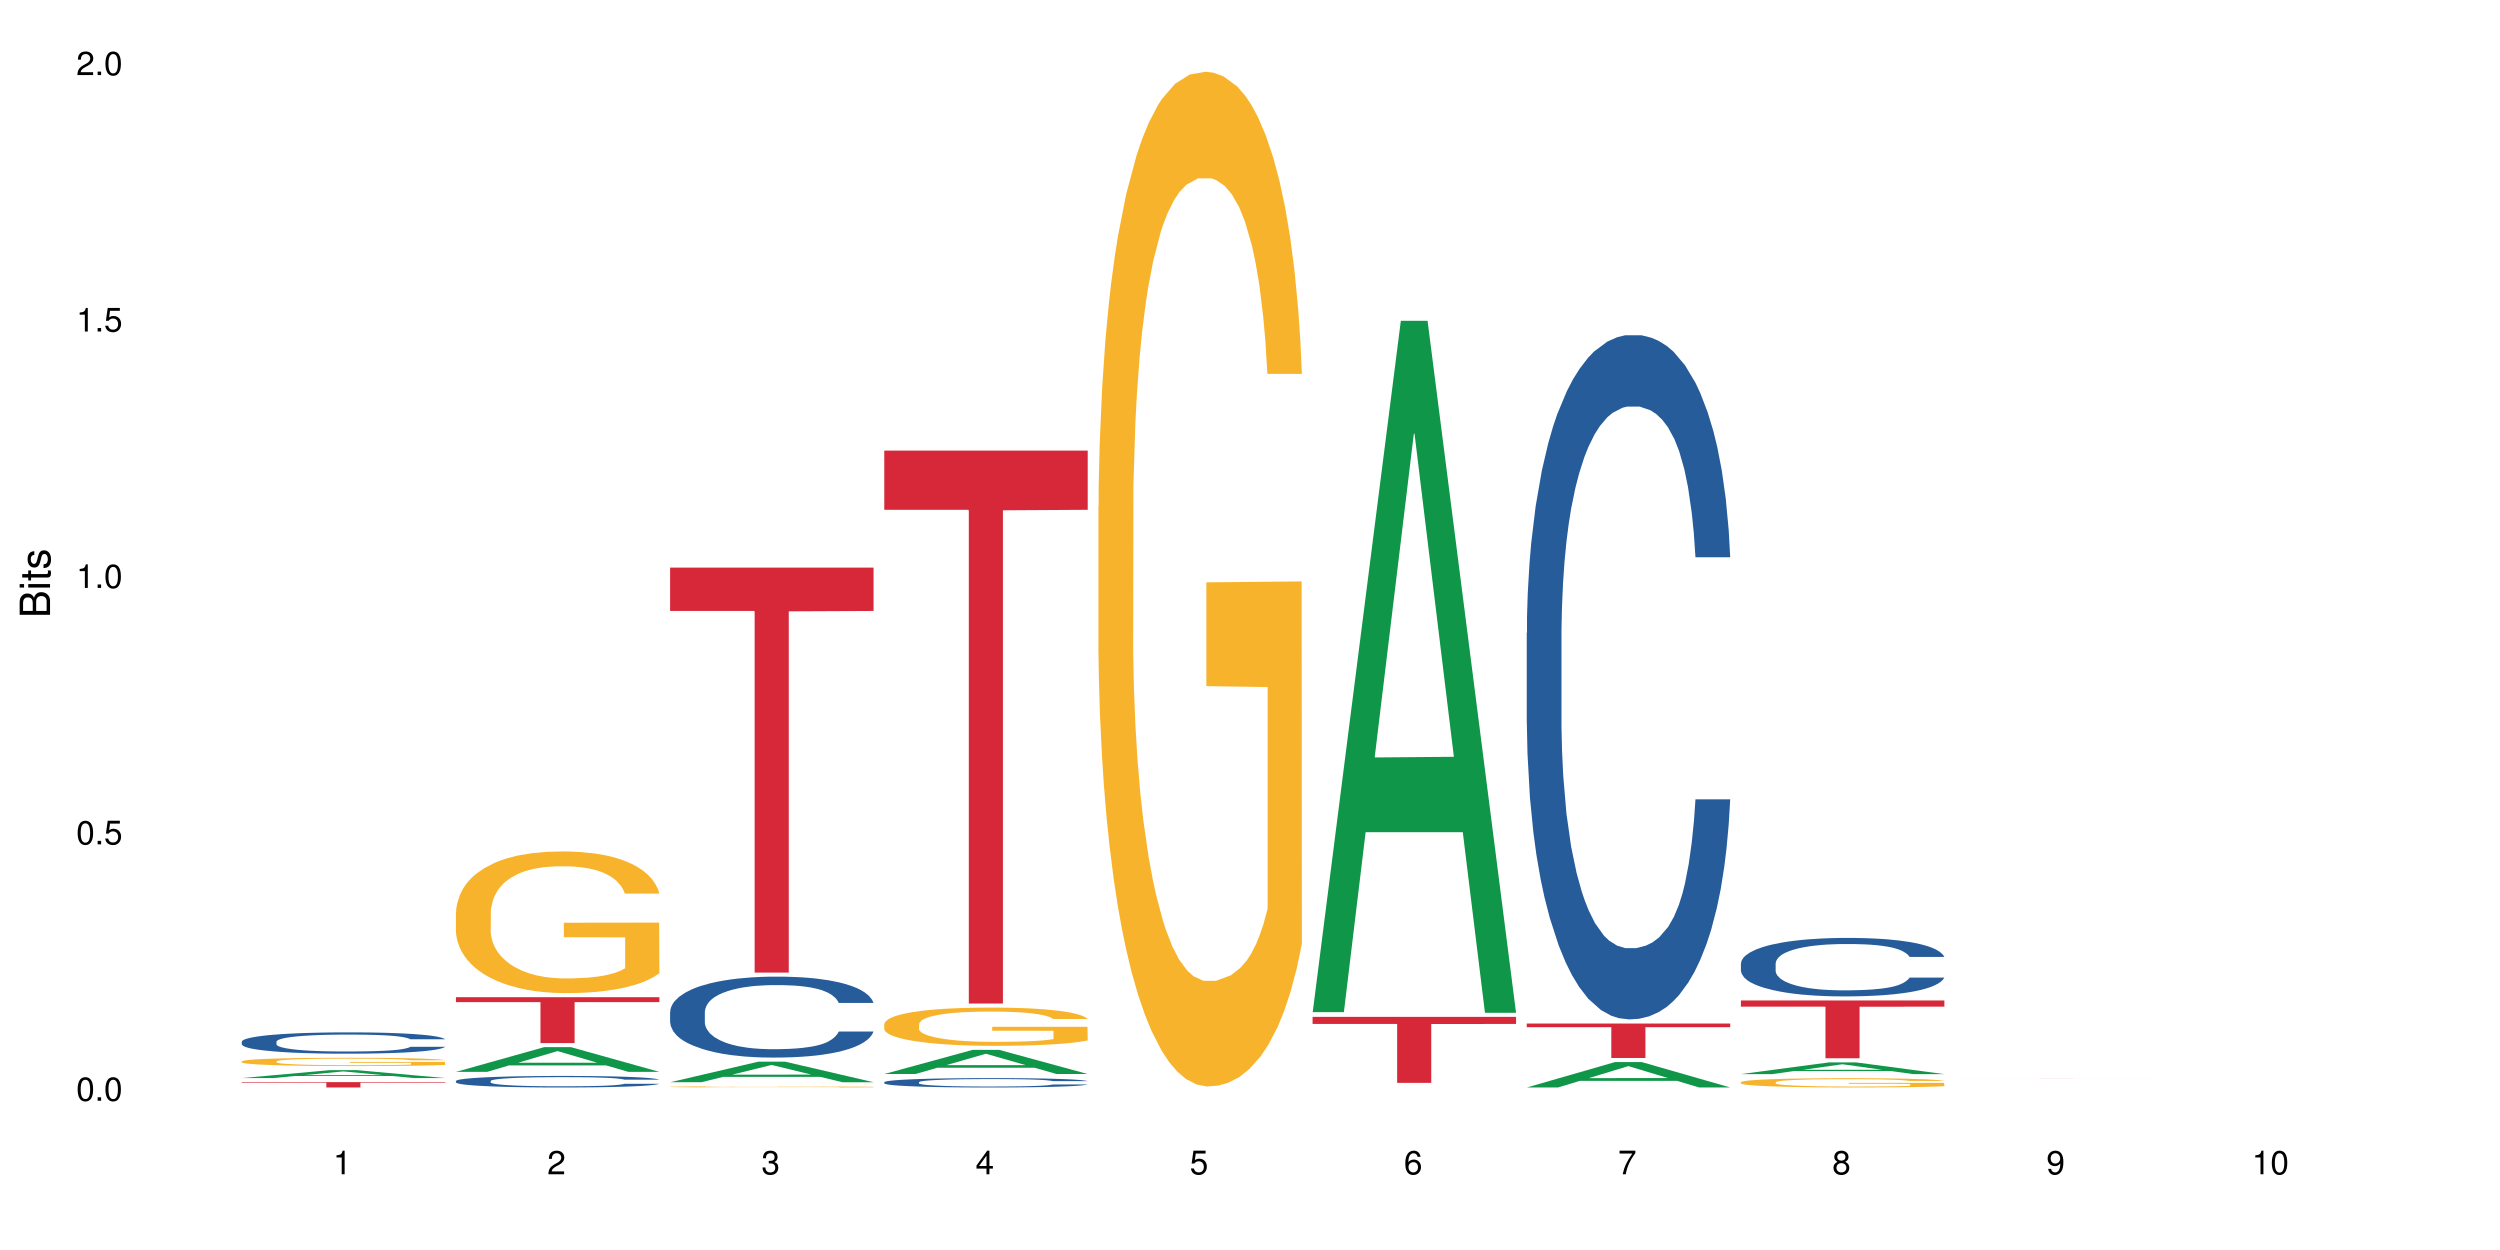 <?xml version="1.0" encoding="UTF-8"?>
<svg xmlns="http://www.w3.org/2000/svg" xmlns:xlink="http://www.w3.org/1999/xlink" width="720pt" height="360pt" viewBox="0 0 720 360" version="1.1">
<defs>
<g>
<symbol overflow="visible" id="glyph0-0">
<path style="stroke:none;" d=""/>
</symbol>
<symbol overflow="visible" id="glyph0-1">
<path style="stroke:none;" d="M 2.641 -6.797 C 2 -6.797 1.422 -6.531 1.078 -6.047 C 0.641 -5.453 0.406 -4.547 0.406 -3.297 C 0.406 -1 1.188 0.219 2.641 0.219 C 4.078 0.219 4.859 -1 4.859 -3.234 C 4.859 -4.562 4.656 -5.438 4.203 -6.047 C 3.844 -6.531 3.281 -6.797 2.641 -6.797 Z M 2.641 -6.047 C 3.547 -6.047 4 -5.125 4 -3.312 C 4 -1.375 3.562 -0.484 2.625 -0.484 C 1.734 -0.484 1.281 -1.422 1.281 -3.281 C 1.281 -5.141 1.734 -6.047 2.641 -6.047 Z M 2.641 -6.047 "/>
</symbol>
<symbol overflow="visible" id="glyph0-2">
<path style="stroke:none;" d="M 1.828 -1 L 0.828 -1 L 0.828 0 L 1.828 0 Z M 1.828 -1 "/>
</symbol>
<symbol overflow="visible" id="glyph0-3">
<path style="stroke:none;" d="M 4.562 -6.797 L 1.062 -6.797 L 0.547 -3.094 L 1.328 -3.094 C 1.719 -3.562 2.047 -3.734 2.578 -3.734 C 3.484 -3.734 4.062 -3.109 4.062 -2.094 C 4.062 -1.125 3.484 -0.531 2.578 -0.531 C 1.828 -0.531 1.375 -0.906 1.188 -1.672 L 0.328 -1.672 C 0.453 -1.109 0.547 -0.844 0.75 -0.594 C 1.125 -0.078 1.828 0.219 2.594 0.219 C 3.969 0.219 4.922 -0.781 4.922 -2.219 C 4.922 -3.562 4.031 -4.484 2.719 -4.484 C 2.25 -4.484 1.859 -4.359 1.469 -4.062 L 1.734 -5.969 L 4.562 -5.969 Z M 4.562 -6.797 "/>
</symbol>
<symbol overflow="visible" id="glyph0-4">
<path style="stroke:none;" d="M 2.484 -4.844 L 2.484 0 L 3.328 0 L 3.328 -6.797 L 2.766 -6.797 C 2.469 -5.75 2.281 -5.609 0.984 -5.453 L 0.984 -4.844 Z M 2.484 -4.844 "/>
</symbol>
<symbol overflow="visible" id="glyph0-5">
<path style="stroke:none;" d="M 4.859 -0.828 L 1.281 -0.828 C 1.359 -1.391 1.672 -1.75 2.5 -2.234 L 3.469 -2.75 C 4.406 -3.266 4.906 -3.969 4.906 -4.812 C 4.906 -5.375 4.672 -5.906 4.266 -6.266 C 3.859 -6.625 3.375 -6.797 2.719 -6.797 C 1.859 -6.797 1.219 -6.5 0.844 -5.922 C 0.609 -5.562 0.5 -5.125 0.484 -4.438 L 1.328 -4.438 C 1.359 -4.906 1.406 -5.188 1.531 -5.406 C 1.75 -5.812 2.188 -6.062 2.703 -6.062 C 3.469 -6.062 4.031 -5.516 4.031 -4.781 C 4.031 -4.25 3.719 -3.797 3.125 -3.438 L 2.234 -2.938 C 0.812 -2.141 0.406 -1.5 0.328 0 L 4.859 0 Z M 4.859 -0.828 "/>
</symbol>
<symbol overflow="visible" id="glyph0-6">
<path style="stroke:none;" d="M 2.125 -3.125 L 2.578 -3.125 C 3.516 -3.125 3.984 -2.703 3.984 -1.891 C 3.984 -1.031 3.469 -0.531 2.578 -0.531 C 1.656 -0.531 1.203 -0.984 1.156 -1.969 L 0.312 -1.969 C 0.344 -1.422 0.438 -1.078 0.609 -0.766 C 0.953 -0.109 1.625 0.219 2.547 0.219 C 3.953 0.219 4.859 -0.609 4.859 -1.906 C 4.859 -2.766 4.516 -3.25 3.703 -3.516 C 4.344 -3.766 4.656 -4.25 4.656 -4.938 C 4.656 -6.109 3.875 -6.797 2.578 -6.797 C 1.203 -6.797 0.484 -6.047 0.453 -4.609 L 1.297 -4.609 C 1.312 -5.016 1.344 -5.25 1.453 -5.453 C 1.641 -5.828 2.062 -6.062 2.594 -6.062 C 3.344 -6.062 3.797 -5.625 3.797 -4.906 C 3.797 -4.422 3.609 -4.141 3.25 -3.984 C 3.016 -3.891 2.719 -3.844 2.125 -3.844 Z M 2.125 -3.125 "/>
</symbol>
<symbol overflow="visible" id="glyph0-7">
<path style="stroke:none;" d="M 3.141 -1.625 L 3.141 0 L 3.984 0 L 3.984 -1.625 L 4.984 -1.625 L 4.984 -2.391 L 3.984 -2.391 L 3.984 -6.797 L 3.359 -6.797 L 0.266 -2.516 L 0.266 -1.625 Z M 3.141 -2.391 L 1 -2.391 L 3.141 -5.359 Z M 3.141 -2.391 "/>
</symbol>
<symbol overflow="visible" id="glyph0-8">
<path style="stroke:none;" d="M 4.781 -5.031 C 4.609 -6.141 3.891 -6.797 2.844 -6.797 C 2.094 -6.797 1.422 -6.438 1.031 -5.828 C 0.609 -5.172 0.406 -4.344 0.406 -3.094 C 0.406 -1.953 0.578 -1.234 0.984 -0.625 C 1.359 -0.078 1.953 0.219 2.703 0.219 C 3.984 0.219 4.922 -0.734 4.922 -2.078 C 4.922 -3.344 4.062 -4.234 2.844 -4.234 C 2.172 -4.234 1.641 -3.969 1.281 -3.469 C 1.281 -5.125 1.828 -6.047 2.797 -6.047 C 3.391 -6.047 3.797 -5.672 3.938 -5.031 Z M 2.734 -3.484 C 3.547 -3.484 4.062 -2.922 4.062 -2 C 4.062 -1.156 3.484 -0.531 2.703 -0.531 C 1.922 -0.531 1.328 -1.188 1.328 -2.047 C 1.328 -2.891 1.906 -3.484 2.734 -3.484 Z M 2.734 -3.484 "/>
</symbol>
<symbol overflow="visible" id="glyph0-9">
<path style="stroke:none;" d="M 4.984 -6.797 L 0.438 -6.797 L 0.438 -5.969 L 4.109 -5.969 C 2.5 -3.656 1.828 -2.234 1.328 0 L 2.219 0 C 2.594 -2.172 3.453 -4.047 4.984 -6.094 Z M 4.984 -6.797 "/>
</symbol>
<symbol overflow="visible" id="glyph0-10">
<path style="stroke:none;" d="M 3.75 -3.578 C 4.453 -4 4.688 -4.344 4.688 -4.984 C 4.688 -6.047 3.844 -6.797 2.641 -6.797 C 1.438 -6.797 0.594 -6.047 0.594 -4.984 C 0.594 -4.359 0.828 -4.016 1.516 -3.578 C 0.734 -3.203 0.359 -2.641 0.359 -1.891 C 0.359 -0.641 1.297 0.219 2.641 0.219 C 3.984 0.219 4.922 -0.641 4.922 -1.875 C 4.922 -2.641 4.531 -3.203 3.75 -3.578 Z M 2.641 -6.047 C 3.359 -6.047 3.812 -5.625 3.812 -4.969 C 3.812 -4.344 3.344 -3.922 2.641 -3.922 C 1.922 -3.922 1.453 -4.344 1.453 -4.984 C 1.453 -5.625 1.922 -6.047 2.641 -6.047 Z M 2.641 -3.203 C 3.484 -3.203 4.062 -2.672 4.062 -1.875 C 4.062 -1.062 3.484 -0.531 2.625 -0.531 C 1.797 -0.531 1.219 -1.078 1.219 -1.875 C 1.219 -2.672 1.797 -3.203 2.641 -3.203 Z M 2.641 -3.203 "/>
</symbol>
<symbol overflow="visible" id="glyph0-11">
<path style="stroke:none;" d="M 0.516 -1.547 C 0.672 -0.438 1.406 0.219 2.438 0.219 C 3.188 0.219 3.859 -0.141 4.266 -0.75 C 4.688 -1.406 4.891 -2.25 4.891 -3.484 C 4.891 -4.625 4.703 -5.359 4.312 -5.953 C 3.938 -6.5 3.344 -6.797 2.594 -6.797 C 1.297 -6.797 0.359 -5.844 0.359 -4.516 C 0.359 -3.25 1.234 -2.344 2.453 -2.344 C 3.094 -2.344 3.562 -2.578 4.016 -3.109 C 4 -1.453 3.469 -0.531 2.5 -0.531 C 1.906 -0.531 1.484 -0.906 1.359 -1.547 Z M 2.578 -6.062 C 3.375 -6.062 3.969 -5.406 3.969 -4.531 C 3.969 -3.688 3.375 -3.094 2.547 -3.094 C 1.734 -3.094 1.234 -3.672 1.234 -4.578 C 1.234 -5.438 1.797 -6.062 2.578 -6.062 Z M 2.578 -6.062 "/>
</symbol>
<symbol overflow="visible" id="glyph1-0">
<path style="stroke:none;" d=""/>
</symbol>
<symbol overflow="visible" id="glyph1-1">
<path style="stroke:none;" d="M 0 -0.953 L 0 -4.891 C 0 -5.719 -0.234 -6.344 -0.734 -6.797 C -1.188 -7.234 -1.812 -7.469 -2.5 -7.469 C -3.547 -7.469 -4.188 -7 -4.625 -5.875 C -4.984 -6.672 -5.641 -7.094 -6.531 -7.094 C -7.156 -7.094 -7.734 -6.859 -8.141 -6.391 C -8.562 -5.938 -8.75 -5.344 -8.75 -4.5 L -8.75 -0.953 Z M -4.984 -2.062 L -7.766 -2.062 L -7.766 -4.219 C -7.766 -4.844 -7.688 -5.203 -7.453 -5.5 C -7.219 -5.812 -6.859 -5.969 -6.375 -5.969 C -5.906 -5.969 -5.531 -5.812 -5.297 -5.5 C -5.062 -5.203 -4.984 -4.844 -4.984 -4.219 Z M -0.984 -2.062 L -4 -2.062 L -4 -4.781 C -4 -5.328 -3.859 -5.688 -3.578 -5.953 C -3.297 -6.219 -2.922 -6.359 -2.484 -6.359 C -2.062 -6.359 -1.688 -6.219 -1.406 -5.953 C -1.109 -5.688 -0.984 -5.328 -0.984 -4.781 Z M -0.984 -2.062 "/>
</symbol>
<symbol overflow="visible" id="glyph1-2">
<path style="stroke:none;" d="M -6.281 -1.797 L -6.281 -0.797 L 0 -0.797 L 0 -1.797 Z M -8.75 -1.797 L -8.75 -0.797 L -7.484 -0.797 L -7.484 -1.797 Z M -8.75 -1.797 "/>
</symbol>
<symbol overflow="visible" id="glyph1-3">
<path style="stroke:none;" d="M -6.281 -3.047 L -6.281 -2.016 L -8.016 -2.016 L -8.016 -1.016 L -6.281 -1.016 L -6.281 -0.172 L -5.469 -0.172 L -5.469 -1.016 L -0.719 -1.016 C -0.078 -1.016 0.281 -1.453 0.281 -2.234 C 0.281 -2.469 0.25 -2.719 0.188 -3.047 L -0.641 -3.047 C -0.609 -2.922 -0.594 -2.766 -0.594 -2.562 C -0.594 -2.141 -0.719 -2.016 -1.156 -2.016 L -5.469 -2.016 L -5.469 -3.047 Z M -6.281 -3.047 "/>
</symbol>
<symbol overflow="visible" id="glyph1-4">
<path style="stroke:none;" d="M -4.531 -5.25 C -5.766 -5.25 -6.469 -4.422 -6.469 -2.969 C -6.469 -1.516 -5.719 -0.562 -4.547 -0.562 C -3.562 -0.562 -3.094 -1.062 -2.734 -2.562 L -2.516 -3.484 C -2.344 -4.188 -2.094 -4.469 -1.625 -4.469 C -1.047 -4.469 -0.641 -3.875 -0.641 -3 C -0.641 -2.453 -0.797 -2 -1.062 -1.75 C -1.25 -1.594 -1.422 -1.531 -1.875 -1.469 L -1.875 -0.406 C -0.422 -0.453 0.281 -1.266 0.281 -2.922 C 0.281 -4.5 -0.5 -5.516 -1.719 -5.516 C -2.656 -5.516 -3.172 -4.984 -3.469 -3.734 L -3.703 -2.766 C -3.891 -1.953 -4.156 -1.609 -4.594 -1.609 C -5.172 -1.609 -5.547 -2.125 -5.547 -2.938 C -5.547 -3.75 -5.203 -4.172 -4.531 -4.203 Z M -4.531 -5.25 "/>
</symbol>
</g>
</defs>
<g id="surface108562">
<rect x="0" y="0" width="720" height="360" style="fill:rgb(100%,100%,100%);fill-opacity:1;stroke:none;"/>
<path style=" stroke:none;fill-rule:nonzero;fill:rgb(6.275%,58.824%,28.235%);fill-opacity:1;" d="M 69.629 310.484 L 69.691 310.48 L 95.047 308.199 L 102.746 308.199 L 128.223 310.484 L 119.273 310.484 L 112.887 309.891 L 84.902 309.891 L 78.645 310.484 L 69.629 310.484 L 87.598 309.645 L 110.32 309.641 L 98.988 308.574 L 98.863 308.57 L 98.738 308.578 L 87.535 309.641 L 87.598 309.645 Z M 69.629 310.484 "/>
<path style=" stroke:none;fill-rule:nonzero;fill:rgb(14.51%,36.078%,60%);fill-opacity:1;" d="M 69.629 299.996 L 69.699 299.992 L 69.699 299.855 L 69.914 299.645 L 70.414 299.375 L 70.914 299.188 L 72.203 298.859 L 73.988 298.539 L 75.848 298.293 L 77.203 298.145 L 78.418 298.035 L 81.207 297.824 L 82.992 297.719 L 84.922 297.625 L 87.281 297.527 L 88.996 297.473 L 92.852 297.383 L 95.711 297.344 L 97.926 297.328 L 102.715 297.328 L 105.574 297.348 L 107.645 297.379 L 109.93 297.422 L 111.859 297.473 L 115.219 297.598 L 118.219 297.754 L 119.578 297.844 L 121.723 298.016 L 123.367 298.184 L 124.508 298.332 L 125.797 298.539 L 126.938 298.789 L 127.797 299.078 L 128.223 299.316 L 118.219 299.316 L 117.719 299.094 L 117.148 298.918 L 116.078 298.691 L 115.004 298.527 L 113.504 298.363 L 112.148 298.258 L 110.289 298.152 L 108.645 298.082 L 106.93 298.035 L 105.285 298 L 102.141 297.965 L 98.5 297.965 L 97.141 297.977 L 94.355 298.023 L 92.852 298.062 L 90.711 298.141 L 89.207 298.215 L 87.422 298.324 L 86.207 298.422 L 84.707 298.566 L 83.637 298.695 L 82.422 298.879 L 81.707 299.02 L 81.062 299.18 L 80.492 299.363 L 80.062 299.559 L 79.777 299.766 L 79.633 299.969 L 79.633 300.84 L 79.777 301.039 L 80.133 301.277 L 81.062 301.617 L 82.422 301.914 L 83.992 302.152 L 85.492 302.32 L 86.352 302.398 L 87.492 302.488 L 89.281 302.602 L 91.852 302.711 L 93.352 302.758 L 95.641 302.801 L 97.996 302.824 L 101.141 302.824 L 103.93 302.801 L 105.785 302.773 L 107.715 302.73 L 110.359 302.633 L 112.004 302.543 L 113.434 302.438 L 114.504 302.332 L 115.219 302.242 L 116.293 302.066 L 117.148 301.875 L 117.793 301.68 L 118.219 301.488 L 128.223 301.488 L 127.797 301.715 L 127.152 301.934 L 126.508 302.094 L 125.508 302.293 L 124.367 302.465 L 122.723 302.66 L 121.363 302.789 L 119.578 302.93 L 117.934 303.039 L 116.148 303.133 L 113.504 303.246 L 111.789 303.301 L 109.93 303.352 L 107.715 303.395 L 104.93 303.438 L 101.93 303.457 L 99.141 303.465 L 96.141 303.453 L 93.926 303.43 L 90.996 303.379 L 87.352 303.277 L 84.707 303.172 L 82.633 303.066 L 80.848 302.953 L 78.848 302.801 L 76.273 302.555 L 74.703 302.363 L 73.633 302.207 L 72.418 301.988 L 71.559 301.793 L 70.559 301.477 L 69.844 301.078 L 69.629 300.77 Z M 69.629 299.996 "/>
<path style=" stroke:none;fill-rule:nonzero;fill:rgb(96.863%,70.196%,16.863%);fill-opacity:1;" d="M 69.629 305.66 L 69.699 305.66 L 69.699 305.617 L 69.988 305.516 L 70.703 305.383 L 71.629 305.27 L 72.629 305.184 L 73.273 305.137 L 74.344 305.074 L 75.273 305.023 L 77.633 304.926 L 80.633 304.836 L 82.277 304.797 L 84.137 304.758 L 86.777 304.719 L 87.992 304.703 L 91.711 304.668 L 95.926 304.645 L 100.57 304.637 L 102.715 304.641 L 105.645 304.648 L 109.645 304.672 L 111.934 304.695 L 113.719 304.719 L 115.578 304.746 L 117.863 304.789 L 120.008 304.84 L 121.723 304.895 L 123.438 304.961 L 124.867 305.027 L 126.082 305.105 L 127.152 305.195 L 127.797 305.273 L 128.223 305.348 L 118.293 305.348 L 117.719 305.273 L 117.078 305.215 L 116.004 305.141 L 114.934 305.09 L 113.863 305.047 L 111.859 304.992 L 110.145 304.957 L 108.004 304.926 L 105.93 304.906 L 103.57 304.895 L 102.141 304.891 L 98.355 304.891 L 94.926 304.906 L 92.926 304.922 L 91.496 304.938 L 89.496 304.973 L 88.281 305 L 87.566 305.016 L 85.422 305.082 L 83.992 305.145 L 83.207 305.188 L 82.207 305.25 L 81.492 305.309 L 80.707 305.398 L 80.277 305.461 L 79.703 305.609 L 79.633 306.004 L 79.848 306.086 L 80.277 306.176 L 80.848 306.254 L 81.707 306.336 L 82.562 306.398 L 84.062 306.484 L 85.352 306.543 L 86.352 306.578 L 88.281 306.637 L 89.066 306.656 L 90.922 306.695 L 92.852 306.727 L 95.211 306.754 L 96.996 306.766 L 99.855 306.777 L 103.5 306.777 L 107.789 306.766 L 110.504 306.746 L 112.359 306.73 L 113.574 306.715 L 115.078 306.691 L 116.148 306.668 L 117.148 306.645 L 118.363 306.605 L 118.363 306.086 L 100.715 306.086 L 100.715 305.84 L 128.152 305.836 L 128.223 306.691 L 126.723 306.75 L 124.867 306.805 L 123.078 306.848 L 121.223 306.887 L 118.578 306.93 L 116.434 306.953 L 113.148 306.984 L 110.145 307.004 L 107 307.016 L 104.215 307.023 L 100.93 307.027 L 97.996 307.023 L 94.855 307.008 L 92.352 306.992 L 90.066 306.969 L 87.781 306.941 L 84.922 306.895 L 83.062 306.859 L 81.133 306.812 L 79.203 306.758 L 77.488 306.699 L 76.348 306.652 L 75.203 306.602 L 73.988 306.535 L 72.844 306.461 L 71.988 306.395 L 71.203 306.316 L 70.629 306.246 L 70.059 306.148 L 69.773 306.07 L 69.629 306 Z M 69.629 305.66 "/>
<path style=" stroke:none;fill-rule:nonzero;fill:rgb(83.922%,15.686%,22.353%);fill-opacity:1;" d="M 69.629 311.66 L 128.223 311.66 L 128.223 311.824 L 103.805 311.828 L 103.805 313.195 L 93.98 313.195 L 93.98 311.828 L 93.836 311.824 L 69.629 311.824 Z M 69.629 311.66 "/>
<path style=" stroke:none;fill-rule:nonzero;fill:rgb(6.275%,58.824%,28.235%);fill-opacity:1;" d="M 131.309 308.695 L 131.371 308.688 L 156.727 301.578 L 164.426 301.578 L 189.902 308.699 L 180.953 308.699 L 174.566 306.84 L 146.582 306.84 L 140.324 308.695 L 131.309 308.695 L 149.273 306.07 L 172 306.066 L 160.668 302.742 L 160.543 302.734 L 160.418 302.754 L 149.211 306.066 L 149.273 306.07 Z M 131.309 308.695 "/>
<path style=" stroke:none;fill-rule:nonzero;fill:rgb(14.51%,36.078%,60%);fill-opacity:1;" d="M 131.309 311.32 L 131.379 311.316 L 131.379 311.246 L 131.594 311.129 L 132.094 310.984 L 132.594 310.883 L 133.883 310.703 L 135.668 310.531 L 137.523 310.398 L 138.883 310.32 L 140.098 310.258 L 142.883 310.145 L 144.672 310.09 L 146.602 310.035 L 148.957 309.984 L 150.672 309.953 L 154.531 309.906 L 157.391 309.883 L 159.605 309.875 L 164.395 309.875 L 167.25 309.887 L 169.324 309.902 L 171.609 309.926 L 173.539 309.953 L 176.898 310.02 L 179.898 310.105 L 181.258 310.156 L 183.402 310.25 L 185.043 310.34 L 186.188 310.418 L 187.473 310.531 L 188.617 310.668 L 189.477 310.824 L 189.902 310.953 L 179.898 310.953 L 179.398 310.832 L 178.828 310.738 L 177.758 310.613 L 176.684 310.523 L 175.184 310.438 L 173.824 310.379 L 171.969 310.32 L 170.324 310.285 L 168.609 310.258 L 166.965 310.238 L 163.82 310.223 L 160.176 310.223 L 158.82 310.227 L 156.031 310.25 L 154.531 310.273 L 152.387 310.316 L 150.887 310.355 L 149.102 310.414 L 147.887 310.469 L 146.387 310.547 L 145.312 310.617 L 144.098 310.715 L 143.387 310.793 L 142.742 310.879 L 142.172 310.977 L 141.742 311.082 L 141.457 311.195 L 141.312 311.305 L 141.312 311.777 L 141.457 311.883 L 141.812 312.012 L 142.742 312.199 L 144.098 312.359 L 145.672 312.484 L 147.172 312.578 L 148.031 312.621 L 149.172 312.668 L 150.961 312.727 L 153.531 312.789 L 155.031 312.812 L 157.32 312.836 L 159.676 312.852 L 162.82 312.852 L 165.609 312.836 L 167.465 312.824 L 169.395 312.797 L 172.039 312.746 L 173.684 312.699 L 175.113 312.641 L 176.184 312.582 L 176.898 312.535 L 177.969 312.441 L 178.828 312.336 L 179.473 312.23 L 179.898 312.129 L 189.902 312.129 L 189.477 312.25 L 188.832 312.367 L 188.188 312.457 L 187.188 312.562 L 186.047 312.656 L 184.402 312.762 L 183.043 312.832 L 181.258 312.906 L 179.613 312.965 L 177.828 313.016 L 175.184 313.078 L 173.469 313.109 L 171.609 313.137 L 169.395 313.16 L 166.609 313.18 L 163.605 313.191 L 160.82 313.195 L 157.82 313.191 L 155.605 313.176 L 152.676 313.148 L 149.031 313.094 L 146.387 313.039 L 144.312 312.98 L 142.527 312.918 L 140.527 312.836 L 137.953 312.703 L 136.383 312.602 L 135.309 312.516 L 134.094 312.398 L 133.238 312.293 L 132.238 312.121 L 131.523 311.906 L 131.309 311.738 Z M 131.309 311.32 "/>
<path style=" stroke:none;fill-rule:nonzero;fill:rgb(96.863%,70.196%,16.863%);fill-opacity:1;" d="M 131.309 262.691 L 131.379 262.652 L 131.379 261.906 L 131.664 260.23 L 132.379 257.922 L 133.309 256.02 L 134.309 254.531 L 134.953 253.746 L 136.023 252.629 L 136.953 251.809 L 139.312 250.133 L 142.312 248.566 L 143.957 247.898 L 145.812 247.262 L 148.457 246.555 L 149.672 246.293 L 153.391 245.699 L 157.605 245.324 L 162.25 245.215 L 164.395 245.25 L 167.324 245.398 L 171.324 245.809 L 173.613 246.184 L 175.398 246.555 L 177.254 247.039 L 179.543 247.785 L 181.688 248.68 L 183.402 249.574 L 185.117 250.691 L 186.547 251.883 L 187.762 253.188 L 188.832 254.754 L 189.477 256.059 L 189.902 257.363 L 179.973 257.363 L 179.398 256.059 L 178.758 255.051 L 177.684 253.82 L 176.613 252.926 L 175.539 252.219 L 173.539 251.25 L 171.824 250.652 L 169.68 250.133 L 167.609 249.797 L 165.25 249.574 L 163.82 249.5 L 160.035 249.5 L 156.605 249.758 L 154.605 250.059 L 153.176 250.355 L 151.172 250.914 L 149.957 251.363 L 149.246 251.66 L 147.102 252.816 L 145.672 253.859 L 144.887 254.566 L 143.887 255.684 L 143.172 256.691 L 142.383 258.18 L 141.957 259.301 L 141.383 261.832 L 141.312 268.539 L 141.527 269.957 L 141.957 271.484 L 142.527 272.824 L 143.387 274.242 L 144.242 275.324 L 145.742 276.777 L 147.027 277.746 L 148.031 278.379 L 149.957 279.383 L 150.746 279.719 L 152.602 280.391 L 154.531 280.91 L 156.891 281.359 L 158.676 281.582 L 161.535 281.77 L 165.18 281.77 L 169.469 281.547 L 172.184 281.246 L 174.039 280.949 L 175.254 280.688 L 176.754 280.277 L 177.828 279.906 L 178.828 279.496 L 180.043 278.863 L 180.043 269.957 L 162.391 269.918 L 162.391 265.746 L 189.832 265.707 L 189.902 280.277 L 188.402 281.285 L 186.547 282.254 L 184.758 283 L 182.902 283.633 L 180.258 284.34 L 178.113 284.789 L 174.824 285.309 L 171.824 285.645 L 168.68 285.867 L 165.895 285.98 L 162.605 286.016 L 159.676 285.941 L 156.531 285.719 L 154.031 285.422 L 151.746 285.047 L 149.457 284.562 L 146.602 283.781 L 144.742 283.148 L 142.812 282.367 L 140.883 281.434 L 139.168 280.426 L 138.027 279.645 L 136.883 278.75 L 135.668 277.633 L 134.523 276.367 L 133.668 275.211 L 132.879 273.906 L 132.309 272.676 L 131.738 271 L 131.453 269.66 L 131.309 268.504 Z M 131.309 262.691 "/>
<path style=" stroke:none;fill-rule:nonzero;fill:rgb(83.922%,15.686%,22.353%);fill-opacity:1;" d="M 131.309 287.191 L 189.902 287.191 L 189.902 288.605 L 165.484 288.617 L 165.484 300.402 L 155.656 300.402 L 155.656 288.629 L 155.516 288.605 L 131.309 288.605 Z M 131.309 287.191 "/>
<path style=" stroke:none;fill-rule:nonzero;fill:rgb(6.275%,58.824%,28.235%);fill-opacity:1;" d="M 192.988 311.68 L 193.051 311.676 L 218.402 305.762 L 226.105 305.762 L 251.582 311.684 L 242.629 311.684 L 236.246 310.141 L 208.262 310.141 L 202.004 311.68 L 192.988 311.68 L 210.953 309.5 L 233.68 309.492 L 222.348 306.73 L 222.223 306.723 L 222.098 306.738 L 210.891 309.492 L 210.953 309.5 Z M 192.988 311.68 "/>
<path style=" stroke:none;fill-rule:nonzero;fill:rgb(14.51%,36.078%,60%);fill-opacity:1;" d="M 192.988 291.426 L 193.059 291.406 L 193.059 290.895 L 193.273 290.086 L 193.773 289.062 L 194.273 288.359 L 195.559 287.102 L 197.348 285.891 L 199.203 284.953 L 200.562 284.398 L 201.777 283.973 L 204.562 283.184 L 206.352 282.781 L 208.281 282.418 L 210.637 282.059 L 212.352 281.844 L 216.211 281.504 L 219.07 281.355 L 221.285 281.289 L 226.074 281.289 L 228.93 281.375 L 231.004 281.48 L 233.289 281.652 L 235.219 281.844 L 238.578 282.312 L 241.578 282.91 L 242.938 283.25 L 245.082 283.91 L 246.723 284.547 L 247.867 285.102 L 249.152 285.891 L 250.297 286.848 L 251.152 287.934 L 251.582 288.848 L 241.578 288.848 L 241.078 287.996 L 240.508 287.336 L 239.434 286.465 L 238.363 285.848 L 236.863 285.23 L 235.504 284.824 L 233.648 284.422 L 232.004 284.164 L 230.289 283.973 L 228.645 283.844 L 225.5 283.719 L 221.855 283.719 L 220.5 283.762 L 217.711 283.93 L 216.211 284.078 L 214.066 284.379 L 212.566 284.656 L 210.781 285.082 L 209.566 285.441 L 208.066 285.996 L 206.992 286.484 L 205.777 287.188 L 205.062 287.723 L 204.422 288.316 L 203.848 289.02 L 203.422 289.766 L 203.133 290.555 L 202.992 291.32 L 202.992 294.621 L 203.133 295.387 L 203.492 296.281 L 204.422 297.578 L 205.777 298.707 L 207.352 299.602 L 208.852 300.242 L 209.707 300.539 L 210.852 300.879 L 212.637 301.305 L 215.211 301.73 L 216.711 301.902 L 219 302.074 L 221.355 302.16 L 224.5 302.16 L 227.289 302.074 L 229.145 301.965 L 231.074 301.797 L 233.719 301.434 L 235.363 301.094 L 236.793 300.688 L 237.863 300.285 L 238.578 299.945 L 239.648 299.285 L 240.508 298.559 L 241.148 297.812 L 241.578 297.09 L 251.582 297.09 L 251.152 297.941 L 250.512 298.773 L 249.867 299.391 L 248.867 300.137 L 247.723 300.797 L 246.082 301.539 L 244.723 302.031 L 242.938 302.562 L 241.293 302.969 L 239.508 303.328 L 236.863 303.754 L 235.148 303.969 L 233.289 304.16 L 231.074 304.332 L 228.289 304.48 L 225.285 304.566 L 222.5 304.586 L 219.5 304.543 L 217.285 304.457 L 214.352 304.266 L 210.711 303.883 L 208.066 303.48 L 205.992 303.074 L 204.207 302.648 L 202.207 302.074 L 199.633 301.137 L 198.062 300.414 L 196.988 299.816 L 195.773 298.984 L 194.918 298.238 L 193.918 297.047 L 193.203 295.535 L 192.988 294.363 Z M 192.988 291.426 "/>
<path style=" stroke:none;fill-rule:nonzero;fill:rgb(96.863%,70.196%,16.863%);fill-opacity:1;" d="M 192.988 313.004 L 193.059 313.004 L 193.059 312.996 L 193.344 312.984 L 194.059 312.965 L 194.988 312.949 L 195.988 312.938 L 196.633 312.93 L 197.703 312.922 L 198.633 312.914 L 200.992 312.902 L 203.992 312.887 L 205.637 312.883 L 207.492 312.879 L 210.137 312.871 L 211.352 312.867 L 215.066 312.863 L 219.285 312.859 L 226.074 312.859 L 229.004 312.863 L 233.004 312.863 L 235.289 312.867 L 237.078 312.871 L 238.934 312.875 L 241.223 312.883 L 243.367 312.887 L 245.082 312.895 L 246.797 312.906 L 248.223 312.914 L 249.438 312.926 L 250.512 312.938 L 251.152 312.949 L 251.582 312.961 L 241.648 312.961 L 241.078 312.949 L 240.434 312.941 L 239.363 312.93 L 238.293 312.922 L 237.219 312.918 L 235.219 312.91 L 233.504 312.906 L 231.359 312.902 L 229.289 312.898 L 226.93 312.895 L 221.715 312.895 L 218.285 312.898 L 216.281 312.898 L 214.855 312.902 L 212.852 312.906 L 211.637 312.91 L 210.922 312.914 L 208.781 312.922 L 207.352 312.93 L 206.566 312.938 L 205.562 312.945 L 204.852 312.953 L 204.062 312.969 L 203.637 312.977 L 203.062 312.996 L 202.992 313.051 L 203.207 313.062 L 203.637 313.078 L 205.062 313.098 L 205.922 313.109 L 207.422 313.121 L 208.707 313.129 L 209.707 313.133 L 211.637 313.141 L 212.426 313.145 L 214.281 313.148 L 216.211 313.152 L 218.57 313.156 L 220.355 313.16 L 231.145 313.16 L 233.863 313.156 L 235.719 313.152 L 236.934 313.152 L 238.434 313.148 L 239.508 313.145 L 240.508 313.141 L 241.723 313.137 L 241.723 313.062 L 224.07 313.062 L 224.07 313.027 L 251.512 313.027 L 251.582 313.148 L 250.082 313.156 L 248.223 313.164 L 246.438 313.172 L 244.578 313.176 L 241.938 313.184 L 239.793 313.188 L 236.504 313.191 L 233.504 313.191 L 230.359 313.195 L 218.211 313.195 L 215.711 313.191 L 213.426 313.188 L 211.137 313.184 L 208.281 313.176 L 206.422 313.172 L 202.562 313.156 L 200.848 313.148 L 199.703 313.145 L 198.562 313.137 L 197.348 313.125 L 196.203 313.117 L 195.348 313.105 L 194.559 313.098 L 193.418 313.074 L 193.129 313.062 L 192.988 313.051 Z M 192.988 313.004 "/>
<path style=" stroke:none;fill-rule:nonzero;fill:rgb(83.922%,15.686%,22.353%);fill-opacity:1;" d="M 192.988 163.469 L 251.582 163.469 L 251.582 175.953 L 227.164 176.066 L 227.164 280.117 L 217.336 280.117 L 217.336 176.176 L 217.195 175.953 L 192.988 175.953 Z M 192.988 163.469 "/>
<path style=" stroke:none;fill-rule:nonzero;fill:rgb(6.275%,58.824%,28.235%);fill-opacity:1;" d="M 254.668 309.312 L 254.73 309.305 L 280.082 302.371 L 287.781 302.371 L 313.262 309.32 L 304.309 309.32 L 297.926 307.504 L 269.941 307.504 L 263.68 309.312 L 254.668 309.312 L 272.633 306.754 L 295.359 306.75 L 284.027 303.508 L 283.902 303.5 L 283.777 303.52 L 272.57 306.75 L 272.633 306.754 Z M 254.668 309.312 "/>
<path style=" stroke:none;fill-rule:nonzero;fill:rgb(14.51%,36.078%,60%);fill-opacity:1;" d="M 254.668 311.668 L 254.738 311.668 L 254.738 311.609 L 254.953 311.516 L 255.453 311.395 L 255.953 311.312 L 257.238 311.168 L 259.027 311.027 L 260.883 310.918 L 262.242 310.855 L 263.457 310.805 L 266.242 310.715 L 268.031 310.668 L 269.957 310.625 L 272.316 310.582 L 274.031 310.559 L 277.891 310.52 L 280.75 310.5 L 282.965 310.496 L 287.75 310.496 L 290.609 310.504 L 292.684 310.516 L 294.969 310.535 L 296.898 310.559 L 300.258 310.613 L 303.258 310.684 L 304.617 310.723 L 306.758 310.797 L 308.402 310.871 L 309.547 310.938 L 310.832 311.027 L 311.977 311.141 L 312.832 311.266 L 313.262 311.371 L 303.258 311.371 L 302.758 311.273 L 302.188 311.195 L 301.113 311.094 L 300.043 311.023 L 298.543 310.949 L 297.184 310.902 L 295.328 310.855 L 293.684 310.828 L 291.969 310.805 L 290.324 310.789 L 287.18 310.777 L 283.535 310.777 L 282.18 310.781 L 279.391 310.801 L 277.891 310.816 L 275.746 310.852 L 274.246 310.883 L 272.461 310.934 L 271.246 310.977 L 269.746 311.039 L 268.672 311.098 L 267.457 311.18 L 266.742 311.238 L 266.102 311.309 L 265.527 311.391 L 265.102 311.477 L 264.812 311.57 L 264.672 311.656 L 264.672 312.039 L 264.812 312.129 L 265.172 312.234 L 266.102 312.383 L 267.457 312.516 L 269.031 312.617 L 270.531 312.691 L 271.387 312.727 L 272.531 312.766 L 274.316 312.816 L 276.891 312.863 L 278.391 312.883 L 280.676 312.906 L 283.035 312.914 L 286.18 312.914 L 288.965 312.906 L 290.824 312.891 L 292.754 312.871 L 295.398 312.832 L 297.043 312.789 L 298.469 312.742 L 299.543 312.695 L 300.258 312.656 L 301.328 312.582 L 302.188 312.496 L 302.828 312.41 L 303.258 312.328 L 313.262 312.328 L 312.832 312.426 L 312.191 312.523 L 311.547 312.594 L 310.547 312.68 L 309.402 312.758 L 307.762 312.844 L 306.402 312.898 L 304.617 312.961 L 302.973 313.008 L 301.188 313.051 L 298.543 313.098 L 296.828 313.125 L 294.969 313.145 L 292.754 313.168 L 289.969 313.184 L 286.965 313.191 L 284.18 313.195 L 281.176 313.191 L 278.961 313.18 L 276.031 313.16 L 272.387 313.113 L 269.746 313.066 L 267.672 313.02 L 265.887 312.973 L 263.887 312.906 L 261.312 312.797 L 259.742 312.711 L 258.668 312.645 L 257.453 312.547 L 256.598 312.461 L 255.598 312.32 L 254.883 312.145 L 254.668 312.012 Z M 254.668 311.668 "/>
<path style=" stroke:none;fill-rule:nonzero;fill:rgb(96.863%,70.196%,16.863%);fill-opacity:1;" d="M 254.668 294.902 L 254.738 294.895 L 254.738 294.691 L 255.023 294.238 L 255.738 293.617 L 256.668 293.105 L 257.668 292.703 L 258.312 292.492 L 259.383 292.188 L 260.312 291.969 L 262.672 291.516 L 265.672 291.094 L 267.316 290.914 L 269.172 290.742 L 271.816 290.551 L 273.031 290.48 L 276.746 290.32 L 280.965 290.219 L 285.609 290.188 L 287.75 290.199 L 290.68 290.238 L 294.684 290.348 L 296.969 290.449 L 298.758 290.551 L 300.613 290.68 L 302.902 290.883 L 305.043 291.125 L 306.758 291.363 L 308.473 291.668 L 309.902 291.988 L 311.117 292.34 L 312.191 292.762 L 312.832 293.113 L 313.262 293.465 L 303.328 293.465 L 302.758 293.113 L 302.113 292.844 L 301.043 292.512 L 299.973 292.27 L 298.898 292.078 L 296.898 291.816 L 295.184 291.656 L 293.039 291.516 L 290.969 291.426 L 288.609 291.363 L 287.18 291.344 L 283.395 291.344 L 279.961 291.414 L 277.961 291.496 L 276.531 291.574 L 274.531 291.727 L 273.316 291.848 L 272.602 291.93 L 270.457 292.238 L 269.031 292.52 L 268.242 292.711 L 267.242 293.012 L 266.527 293.285 L 265.742 293.688 L 265.312 293.988 L 264.742 294.672 L 264.672 296.48 L 264.887 296.863 L 265.312 297.277 L 265.887 297.637 L 266.742 298.02 L 267.602 298.312 L 269.102 298.703 L 270.387 298.965 L 271.387 299.137 L 273.316 299.406 L 274.102 299.5 L 275.961 299.68 L 277.891 299.82 L 280.25 299.941 L 282.035 300 L 284.895 300.051 L 288.539 300.051 L 292.824 299.992 L 295.539 299.91 L 297.398 299.828 L 298.613 299.758 L 300.113 299.648 L 301.188 299.547 L 302.188 299.438 L 303.402 299.266 L 303.402 296.863 L 285.75 296.855 L 285.75 295.727 L 313.191 295.719 L 313.262 299.648 L 311.762 299.922 L 309.902 300.184 L 308.117 300.383 L 306.258 300.555 L 303.617 300.746 L 301.473 300.867 L 298.184 301.008 L 295.184 301.098 L 292.039 301.156 L 289.254 301.188 L 285.965 301.195 L 283.035 301.176 L 279.891 301.117 L 277.391 301.035 L 275.105 300.938 L 272.816 300.805 L 269.957 300.594 L 268.102 300.422 L 266.172 300.211 L 264.242 299.961 L 262.527 299.688 L 261.383 299.477 L 260.242 299.238 L 259.027 298.934 L 257.883 298.594 L 257.023 298.281 L 256.238 297.93 L 255.668 297.598 L 255.094 297.145 L 254.809 296.785 L 254.668 296.473 Z M 254.668 294.902 "/>
<path style=" stroke:none;fill-rule:nonzero;fill:rgb(83.922%,15.686%,22.353%);fill-opacity:1;" d="M 254.668 129.773 L 313.262 129.773 L 313.262 146.82 L 288.84 146.969 L 288.84 289.016 L 279.016 289.016 L 279.016 147.121 L 278.875 146.82 L 254.668 146.82 Z M 254.668 129.773 "/>
<path style=" stroke:none;fill-rule:nonzero;fill:rgb(96.863%,70.196%,16.863%);fill-opacity:1;" d="M 316.348 145.832 L 316.418 145.566 L 316.418 140.227 L 316.703 128.219 L 317.418 111.672 L 318.348 98.059 L 319.348 87.383 L 319.992 81.781 L 321.062 73.773 L 321.992 67.902 L 324.348 55.891 L 327.352 44.684 L 328.992 39.879 L 330.852 35.34 L 333.496 30.27 L 334.711 28.402 L 338.426 24.133 L 342.641 21.465 L 347.289 20.664 L 349.43 20.93 L 352.359 21.996 L 356.363 24.934 L 358.648 27.602 L 360.434 30.27 L 362.293 33.742 L 364.578 39.078 L 366.723 45.484 L 368.438 51.887 L 370.152 59.895 L 371.582 68.434 L 372.797 77.777 L 373.871 88.984 L 374.512 98.328 L 374.941 107.668 L 365.008 107.668 L 364.438 98.328 L 363.793 91.121 L 362.723 82.312 L 361.648 75.906 L 360.578 70.836 L 358.578 63.898 L 356.863 59.629 L 354.719 55.891 L 352.645 53.488 L 350.289 51.887 L 348.859 51.355 L 345.07 51.355 L 341.641 53.223 L 339.641 55.359 L 338.211 57.492 L 336.211 61.496 L 334.996 64.699 L 334.281 66.836 L 332.137 75.109 L 330.707 82.582 L 329.922 87.652 L 328.922 95.656 L 328.207 102.863 L 327.422 113.539 L 326.992 121.547 L 326.422 139.695 L 326.352 187.734 L 326.562 197.875 L 326.992 208.816 L 327.566 218.426 L 328.422 228.566 L 329.281 236.305 L 330.781 246.715 L 332.066 253.652 L 333.066 258.191 L 334.996 265.398 L 335.781 267.797 L 337.641 272.602 L 339.57 276.34 L 341.93 279.543 L 343.715 281.145 L 346.574 282.477 L 350.219 282.477 L 354.504 280.875 L 357.219 278.742 L 359.078 276.605 L 360.293 274.738 L 361.793 271.801 L 362.863 269.133 L 363.867 266.195 L 365.078 261.66 L 365.078 197.875 L 347.43 197.609 L 347.43 167.715 L 374.871 167.449 L 374.941 271.801 L 373.441 279.008 L 371.582 285.945 L 369.797 291.285 L 367.938 295.82 L 365.293 300.891 L 363.152 304.094 L 359.863 307.832 L 356.863 310.234 L 353.719 311.836 L 350.93 312.637 L 347.645 312.902 L 344.715 312.367 L 341.57 310.766 L 339.07 308.633 L 336.781 305.965 L 334.496 302.492 L 331.637 296.891 L 329.781 292.352 L 327.852 286.746 L 325.922 280.074 L 324.207 272.871 L 323.062 267.266 L 321.918 260.859 L 320.703 252.852 L 319.562 243.777 L 318.703 235.504 L 317.918 226.164 L 317.348 217.355 L 316.773 205.348 L 316.488 195.738 L 316.348 187.465 Z M 316.348 145.832 "/>
<path style=" stroke:none;fill-rule:nonzero;fill:rgb(6.275%,58.824%,28.235%);fill-opacity:1;" d="M 378.023 291.5 L 378.086 291.312 L 403.441 92.391 L 411.141 92.391 L 436.621 291.684 L 427.668 291.684 L 421.281 239.664 L 393.301 239.664 L 387.039 291.5 L 378.023 291.5 L 395.992 218.141 L 418.715 217.957 L 407.387 124.949 L 407.262 124.762 L 407.137 125.324 L 395.93 217.957 L 395.992 218.141 Z M 378.023 291.5 "/>
<path style=" stroke:none;fill-rule:nonzero;fill:rgb(83.922%,15.686%,22.353%);fill-opacity:1;" d="M 378.023 292.859 L 436.621 292.859 L 436.621 294.895 L 412.199 294.914 L 412.199 311.867 L 402.375 311.867 L 402.375 294.93 L 402.23 294.895 L 378.023 294.895 Z M 378.023 292.859 "/>
<path style=" stroke:none;fill-rule:nonzero;fill:rgb(6.275%,58.824%,28.235%);fill-opacity:1;" d="M 439.703 313.188 L 439.766 313.184 L 465.121 305.875 L 472.82 305.875 L 498.301 313.195 L 489.348 313.195 L 482.961 311.285 L 454.98 311.285 L 448.719 313.188 L 439.703 313.188 L 457.672 310.496 L 480.395 310.488 L 469.066 307.07 L 468.938 307.066 L 468.812 307.086 L 457.609 310.488 L 457.672 310.496 Z M 439.703 313.188 "/>
<path style=" stroke:none;fill-rule:nonzero;fill:rgb(14.51%,36.078%,60%);fill-opacity:1;" d="M 439.703 182.293 L 439.777 182.113 L 439.777 177.789 L 439.988 170.945 L 440.492 162.301 L 440.992 156.359 L 442.277 145.73 L 444.062 135.465 L 445.922 127.543 L 447.277 122.859 L 448.492 119.258 L 451.281 112.594 L 453.066 109.172 L 454.996 106.109 L 457.355 103.047 L 459.07 101.246 L 462.93 98.367 L 465.785 97.105 L 468 96.566 L 472.789 96.566 L 475.648 97.285 L 477.719 98.188 L 480.008 99.625 L 481.938 101.246 L 485.293 105.211 L 488.297 110.254 L 489.652 113.133 L 491.797 118.719 L 493.441 124.121 L 494.582 128.801 L 495.871 135.465 L 497.012 143.57 L 497.871 152.754 L 498.301 160.5 L 488.297 160.5 L 487.797 153.297 L 487.223 147.715 L 486.152 140.328 L 485.078 135.105 L 483.578 129.883 L 482.223 126.461 L 480.363 123.039 L 478.719 120.879 L 477.004 119.258 L 475.363 118.176 L 472.219 117.098 L 468.574 117.098 L 467.215 117.457 L 464.43 118.898 L 462.93 120.156 L 460.785 122.68 L 459.285 125.02 L 457.496 128.621 L 456.281 131.684 L 454.781 136.367 L 453.711 140.508 L 452.496 146.453 L 451.781 150.953 L 451.137 155.996 L 450.566 161.941 L 450.137 168.246 L 449.852 174.906 L 449.707 181.391 L 449.707 209.309 L 449.852 215.789 L 450.207 223.355 L 451.137 234.34 L 452.496 243.887 L 454.066 251.449 L 455.566 256.852 L 456.426 259.375 L 457.57 262.258 L 459.355 265.859 L 461.926 269.461 L 463.43 270.902 L 465.715 272.34 L 468.074 273.062 L 471.219 273.062 L 474.004 272.34 L 475.863 271.441 L 477.793 270 L 480.434 266.938 L 482.078 264.059 L 483.508 260.637 L 484.578 257.215 L 485.293 254.332 L 486.367 248.75 L 487.223 242.625 L 487.867 236.32 L 488.297 230.199 L 498.301 230.199 L 497.871 237.402 L 497.227 244.426 L 496.586 249.648 L 495.586 255.953 L 494.441 261.535 L 492.797 267.84 L 491.441 271.98 L 489.652 276.484 L 488.008 279.906 L 486.223 282.969 L 483.578 286.57 L 481.863 288.371 L 480.008 289.992 L 477.793 291.434 L 475.004 292.691 L 472.004 293.414 L 469.215 293.594 L 466.215 293.234 L 464 292.512 L 461.07 290.891 L 457.426 287.648 L 454.781 284.227 L 452.711 280.805 L 450.922 277.203 L 448.922 272.34 L 446.352 264.418 L 444.777 258.293 L 443.707 253.25 L 442.492 246.227 L 441.633 239.922 L 440.633 229.84 L 439.918 217.051 L 439.703 207.145 Z M 439.703 182.293 "/>
<path style=" stroke:none;fill-rule:nonzero;fill:rgb(83.922%,15.686%,22.353%);fill-opacity:1;" d="M 439.703 294.77 L 498.301 294.77 L 498.301 295.832 L 473.879 295.84 L 473.879 304.703 L 464.055 304.703 L 464.055 295.852 L 463.91 295.832 L 439.703 295.832 Z M 439.703 294.77 "/>
<path style=" stroke:none;fill-rule:nonzero;fill:rgb(6.275%,58.824%,28.235%);fill-opacity:1;" d="M 501.383 309.344 L 501.445 309.34 L 526.801 305.965 L 534.5 305.965 L 559.98 309.348 L 551.027 309.348 L 544.641 308.465 L 516.66 308.465 L 510.398 309.344 L 501.383 309.344 L 519.352 308.098 L 542.074 308.098 L 530.742 306.52 L 530.617 306.516 L 530.492 306.523 L 519.289 308.098 L 519.352 308.098 Z M 501.383 309.344 "/>
<path style=" stroke:none;fill-rule:nonzero;fill:rgb(14.51%,36.078%,60%);fill-opacity:1;" d="M 501.383 277.457 L 501.453 277.441 L 501.453 277.07 L 501.668 276.488 L 502.168 275.75 L 502.668 275.242 L 503.957 274.332 L 505.742 273.457 L 507.602 272.777 L 508.957 272.379 L 510.172 272.07 L 512.961 271.504 L 514.746 271.211 L 516.676 270.949 L 519.035 270.688 L 520.75 270.535 L 524.605 270.289 L 527.465 270.18 L 529.68 270.133 L 534.469 270.133 L 537.328 270.195 L 539.398 270.273 L 541.688 270.395 L 543.613 270.535 L 546.973 270.871 L 549.977 271.301 L 551.332 271.547 L 553.477 272.027 L 555.121 272.488 L 556.262 272.887 L 557.551 273.457 L 558.691 274.148 L 559.551 274.934 L 559.98 275.594 L 549.977 275.594 L 549.473 274.98 L 548.902 274.504 L 547.832 273.871 L 546.758 273.426 L 545.258 272.98 L 543.902 272.688 L 542.043 272.395 L 540.398 272.211 L 538.684 272.07 L 537.039 271.98 L 533.898 271.887 L 530.254 271.887 L 528.895 271.918 L 526.109 272.039 L 524.605 272.148 L 522.465 272.363 L 520.961 272.562 L 519.176 272.871 L 517.961 273.133 L 516.461 273.531 L 515.391 273.887 L 514.176 274.395 L 513.461 274.777 L 512.816 275.211 L 512.246 275.719 L 511.816 276.258 L 511.531 276.824 L 511.387 277.379 L 511.387 279.762 L 511.531 280.316 L 511.887 280.965 L 512.816 281.902 L 514.176 282.719 L 515.746 283.363 L 517.246 283.824 L 518.105 284.039 L 519.246 284.285 L 521.035 284.594 L 523.605 284.902 L 525.105 285.023 L 527.395 285.148 L 529.754 285.211 L 532.895 285.211 L 535.684 285.148 L 537.543 285.07 L 539.469 284.949 L 542.113 284.688 L 543.758 284.441 L 545.188 284.148 L 546.258 283.855 L 546.973 283.609 L 548.047 283.133 L 548.902 282.609 L 549.547 282.07 L 549.977 281.547 L 559.98 281.547 L 559.551 282.164 L 558.906 282.762 L 558.266 283.211 L 557.262 283.746 L 556.121 284.227 L 554.477 284.762 L 553.117 285.117 L 551.332 285.5 L 549.688 285.793 L 547.902 286.055 L 545.258 286.363 L 543.543 286.516 L 541.688 286.656 L 539.469 286.777 L 536.684 286.887 L 533.684 286.949 L 530.895 286.965 L 527.895 286.934 L 525.68 286.871 L 522.75 286.73 L 519.105 286.457 L 516.461 286.164 L 514.391 285.871 L 512.602 285.562 L 510.602 285.148 L 508.027 284.473 L 506.457 283.949 L 505.387 283.516 L 504.172 282.918 L 503.312 282.379 L 502.312 281.516 L 501.598 280.426 L 501.383 279.578 Z M 501.383 277.457 "/>
<path style=" stroke:none;fill-rule:nonzero;fill:rgb(96.863%,70.196%,16.863%);fill-opacity:1;" d="M 501.383 311.668 L 501.453 311.664 L 501.453 311.617 L 501.742 311.508 L 502.457 311.355 L 503.383 311.23 L 504.383 311.133 L 505.027 311.082 L 506.102 311.008 L 507.027 310.953 L 509.387 310.844 L 512.387 310.742 L 514.031 310.699 L 515.891 310.656 L 518.535 310.609 L 519.75 310.594 L 523.465 310.555 L 527.68 310.531 L 532.324 310.523 L 534.469 310.523 L 537.398 310.535 L 541.398 310.562 L 543.688 310.586 L 545.473 310.609 L 547.332 310.641 L 549.617 310.691 L 551.762 310.75 L 553.477 310.809 L 555.191 310.883 L 556.621 310.961 L 557.836 311.043 L 558.906 311.148 L 559.551 311.234 L 559.98 311.316 L 550.047 311.316 L 549.473 311.234 L 548.832 311.168 L 547.758 311.086 L 546.688 311.027 L 545.617 310.98 L 543.613 310.918 L 541.898 310.879 L 539.758 310.844 L 537.684 310.824 L 535.324 310.809 L 533.898 310.805 L 530.109 310.805 L 526.68 310.82 L 524.68 310.84 L 523.25 310.859 L 521.25 310.895 L 520.035 310.926 L 519.32 310.945 L 517.176 311.02 L 515.746 311.09 L 514.961 311.137 L 513.961 311.207 L 513.246 311.273 L 512.461 311.371 L 512.031 311.445 L 511.461 311.609 L 511.387 312.051 L 511.602 312.145 L 512.031 312.242 L 512.602 312.332 L 513.461 312.426 L 514.316 312.496 L 515.816 312.59 L 517.105 312.652 L 518.105 312.695 L 520.035 312.762 L 520.82 312.781 L 522.68 312.828 L 524.605 312.859 L 526.965 312.891 L 528.75 312.906 L 531.609 312.918 L 535.254 312.918 L 539.543 312.902 L 542.258 312.883 L 544.113 312.863 L 545.328 312.848 L 546.832 312.82 L 547.902 312.797 L 548.902 312.77 L 550.117 312.727 L 550.117 312.145 L 532.469 312.141 L 532.469 311.867 L 559.906 311.863 L 559.98 312.82 L 558.477 312.887 L 556.621 312.949 L 554.832 312.996 L 552.977 313.039 L 550.332 313.086 L 548.188 313.117 L 544.902 313.148 L 541.898 313.172 L 538.754 313.188 L 535.969 313.195 L 532.684 313.195 L 529.754 313.191 L 526.609 313.176 L 524.105 313.156 L 521.82 313.133 L 519.535 313.102 L 516.676 313.051 L 514.816 313.008 L 512.887 312.957 L 510.957 312.895 L 509.242 312.828 L 508.102 312.777 L 506.957 312.719 L 505.742 312.645 L 504.598 312.562 L 503.742 312.488 L 502.957 312.402 L 502.383 312.32 L 501.812 312.211 L 501.527 312.125 L 501.383 312.047 Z M 501.383 311.668 "/>
<path style=" stroke:none;fill-rule:nonzero;fill:rgb(83.922%,15.686%,22.353%);fill-opacity:1;" d="M 501.383 288.137 L 559.98 288.137 L 559.98 289.922 L 535.559 289.938 L 535.559 304.789 L 525.734 304.789 L 525.734 289.953 L 525.59 289.922 L 501.383 289.922 Z M 501.383 288.137 "/>
<path style=" stroke:none;fill-rule:nonzero;fill:rgb(83.922%,15.686%,22.353%);fill-opacity:1;" d="M 563.062 310.664 L 621.656 310.664 L 621.656 310.668 L 597.238 310.668 L 597.238 310.68 L 587.41 310.68 L 587.41 310.668 L 563.062 310.668 Z M 563.062 310.664 "/>
<g style="fill:rgb(0%,0%,0%);fill-opacity:1;">
  <use xlink:href="#glyph0-1" x="21.957" y="317.019"/>
  <use xlink:href="#glyph0-2" x="27.291" y="317.019"/>
  <use xlink:href="#glyph0-1" x="29.958" y="317.019"/>
</g>
<g style="fill:rgb(0%,0%,0%);fill-opacity:1;">
  <use xlink:href="#glyph0-1" x="21.957" y="243.171"/>
  <use xlink:href="#glyph0-2" x="27.291" y="243.171"/>
  <use xlink:href="#glyph0-3" x="29.958" y="243.171"/>
</g>
<g style="fill:rgb(0%,0%,0%);fill-opacity:1;">
  <use xlink:href="#glyph0-4" x="21.957" y="169.323"/>
  <use xlink:href="#glyph0-2" x="27.291" y="169.323"/>
  <use xlink:href="#glyph0-1" x="29.958" y="169.323"/>
</g>
<g style="fill:rgb(0%,0%,0%);fill-opacity:1;">
  <use xlink:href="#glyph0-4" x="21.957" y="95.476"/>
  <use xlink:href="#glyph0-2" x="27.291" y="95.476"/>
  <use xlink:href="#glyph0-3" x="29.958" y="95.476"/>
</g>
<g style="fill:rgb(0%,0%,0%);fill-opacity:1;">
  <use xlink:href="#glyph0-5" x="21.957" y="21.624"/>
  <use xlink:href="#glyph0-2" x="27.291" y="21.624"/>
  <use xlink:href="#glyph0-1" x="29.958" y="21.624"/>
</g>
<g style="fill:rgb(0%,0%,0%);fill-opacity:1;">
  <use xlink:href="#glyph0-4" x="95.926" y="338.19"/>
</g>
<g style="fill:rgb(0%,0%,0%);fill-opacity:1;">
  <use xlink:href="#glyph0-5" x="157.605" y="338.19"/>
</g>
<g style="fill:rgb(0%,0%,0%);fill-opacity:1;">
  <use xlink:href="#glyph0-6" x="219.285" y="338.19"/>
</g>
<g style="fill:rgb(0%,0%,0%);fill-opacity:1;">
  <use xlink:href="#glyph0-7" x="280.965" y="338.19"/>
</g>
<g style="fill:rgb(0%,0%,0%);fill-opacity:1;">
  <use xlink:href="#glyph0-3" x="342.645" y="338.19"/>
</g>
<g style="fill:rgb(0%,0%,0%);fill-opacity:1;">
  <use xlink:href="#glyph0-8" x="404.324" y="338.19"/>
</g>
<g style="fill:rgb(0%,0%,0%);fill-opacity:1;">
  <use xlink:href="#glyph0-9" x="466" y="338.19"/>
</g>
<g style="fill:rgb(0%,0%,0%);fill-opacity:1;">
  <use xlink:href="#glyph0-10" x="527.68" y="338.19"/>
</g>
<g style="fill:rgb(0%,0%,0%);fill-opacity:1;">
  <use xlink:href="#glyph0-11" x="589.359" y="338.19"/>
</g>
<g style="fill:rgb(0%,0%,0%);fill-opacity:1;">
  <use xlink:href="#glyph0-4" x="648.539" y="338.19"/>
  <use xlink:href="#glyph0-1" x="653.873" y="338.19"/>
</g>
<g style="fill:rgb(0%,0%,0%);fill-opacity:1;">
  <use xlink:href="#glyph1-1" x="14.412" y="178.016"/>
  <use xlink:href="#glyph1-2" x="14.412" y="170.012"/>
  <use xlink:href="#glyph1-3" x="14.412" y="167.348"/>
  <use xlink:href="#glyph1-4" x="14.412" y="164.012"/>
</g>
</g>
</svg>
